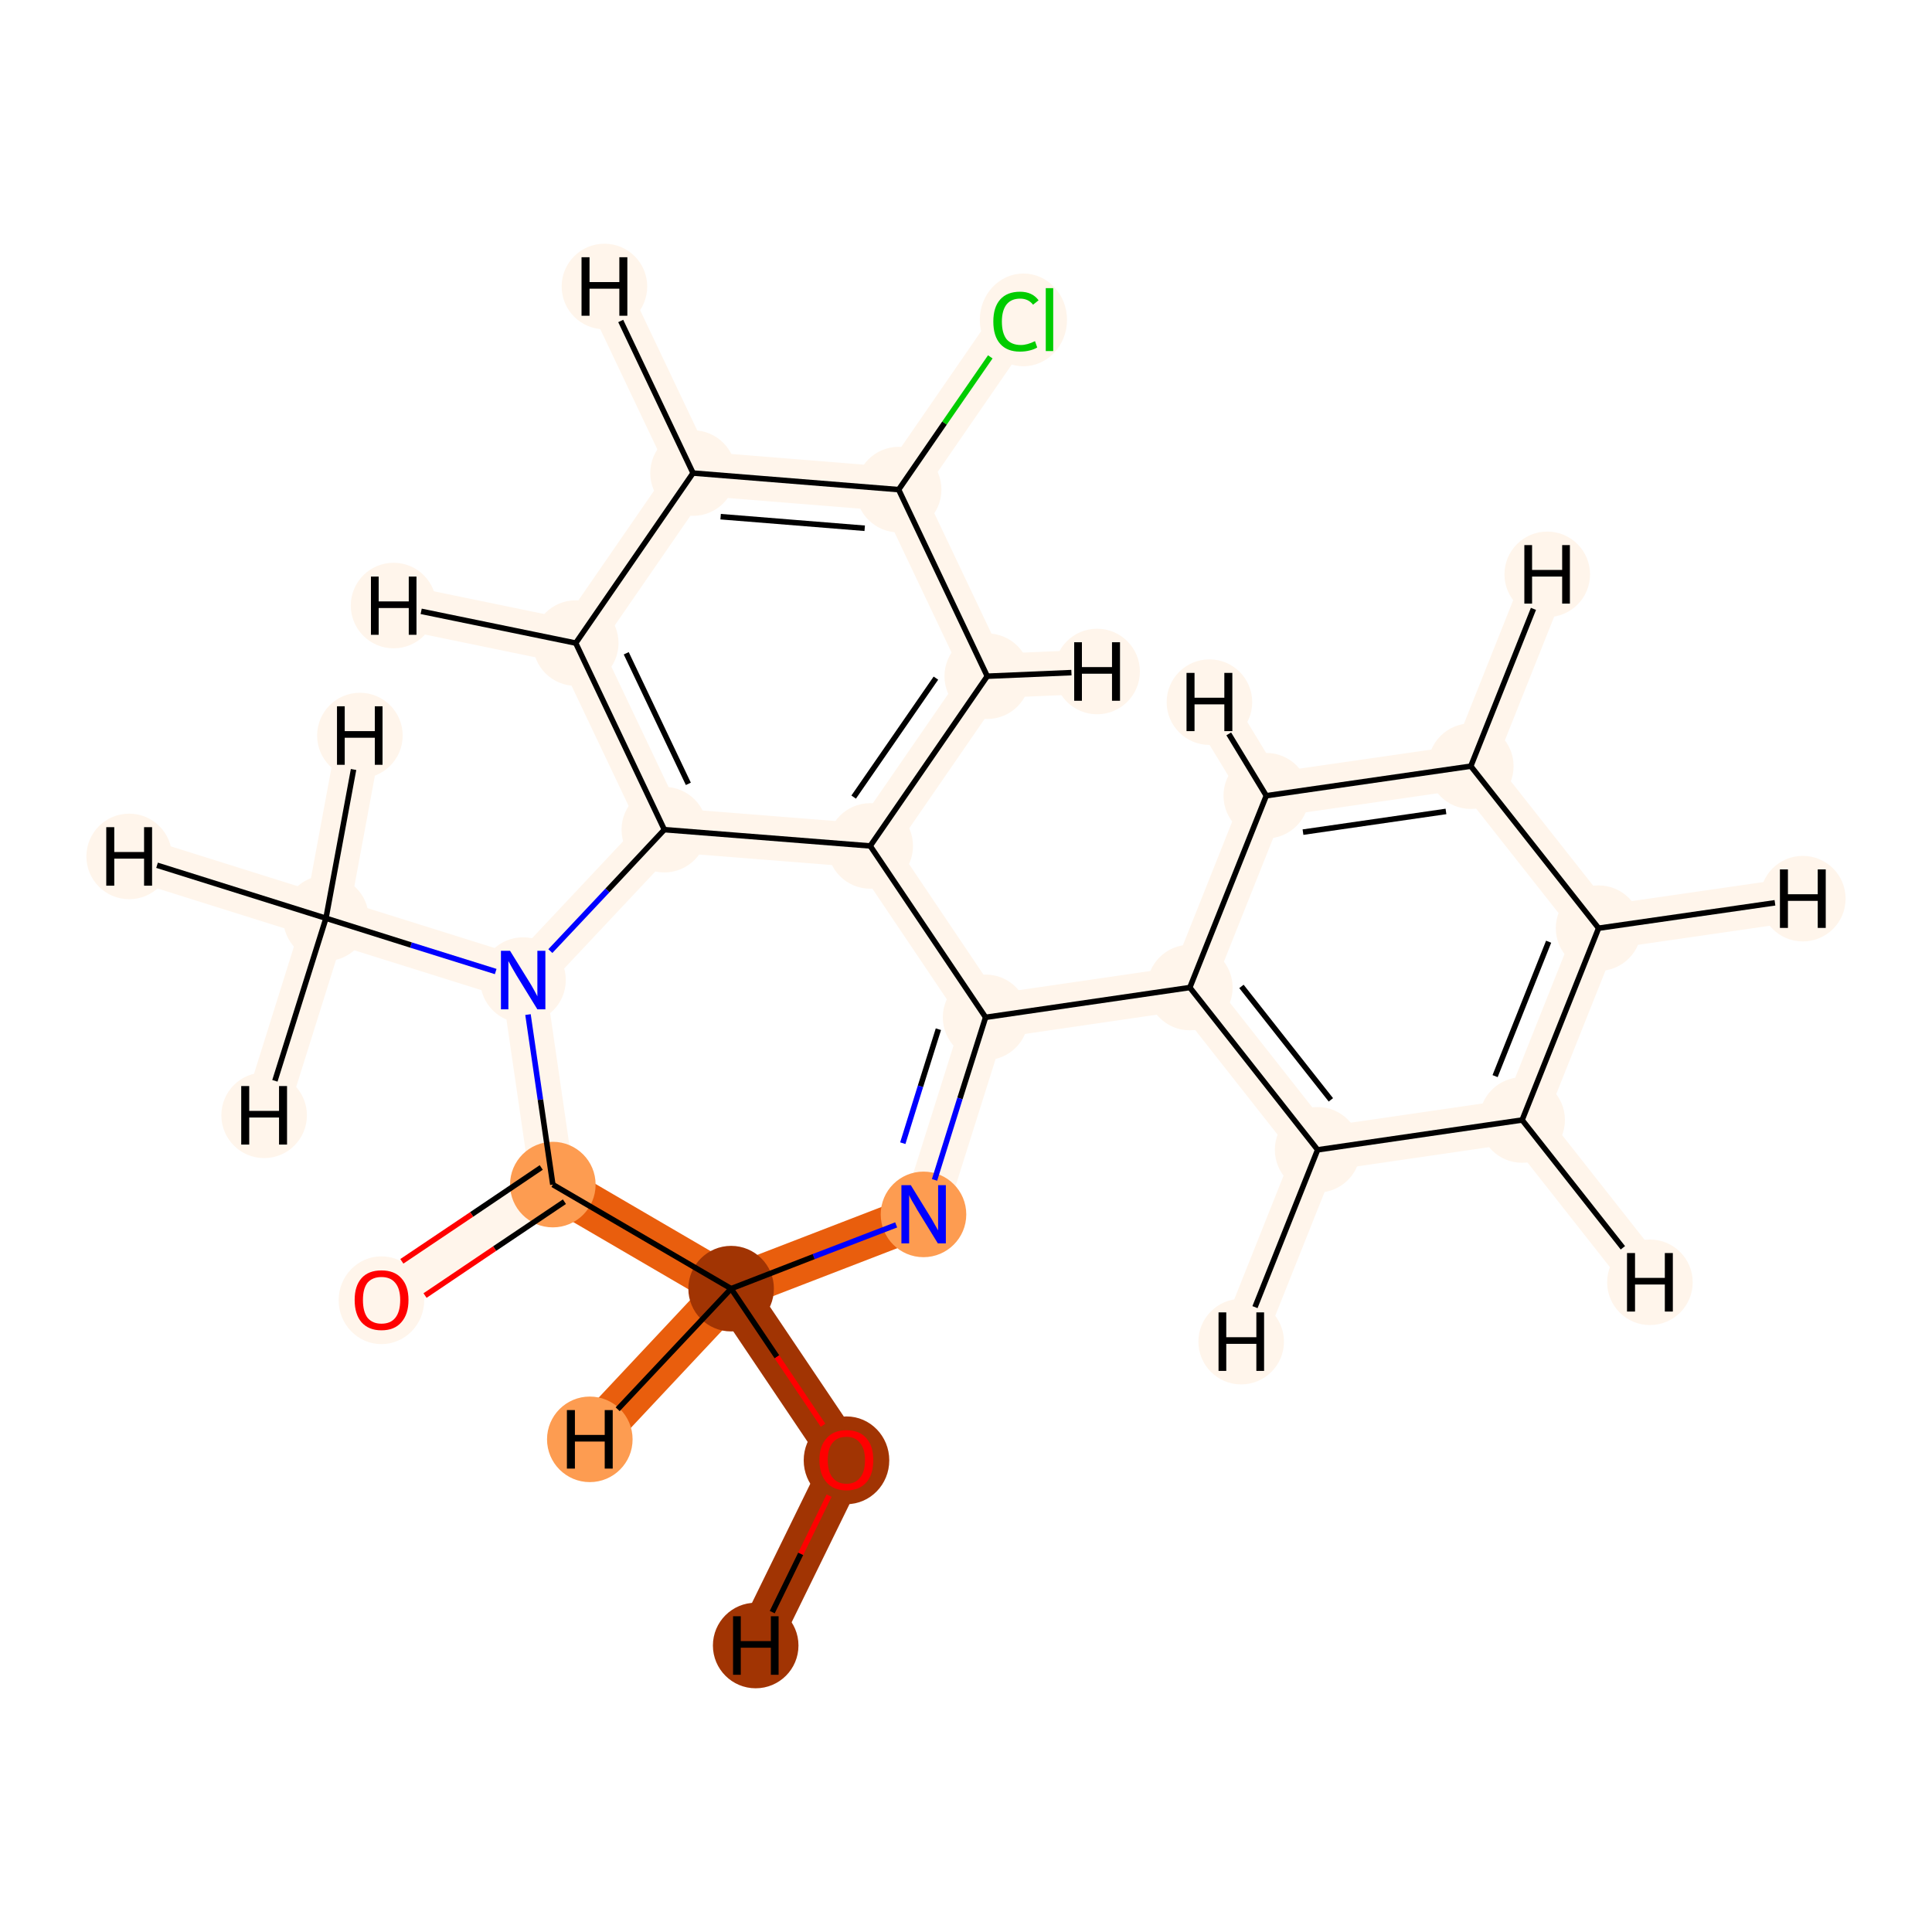 <?xml version='1.0' encoding='iso-8859-1'?>
<svg version='1.1' baseProfile='full'
              xmlns='http://www.w3.org/2000/svg'
                      xmlns:rdkit='http://www.rdkit.org/xml'
                      xmlns:xlink='http://www.w3.org/1999/xlink'
                  xml:space='preserve'
width='700px' height='700px' viewBox='0 0 700 700'>
<!-- END OF HEADER -->
<rect style='opacity:1.0;fill:#FFFFFF;stroke:none' width='700.0' height='700.0' x='0.0' y='0.0'> </rect>
<path d='M 368.1,115.8 L 325.6,177.4' style='fill:none;fill-rule:evenodd;stroke:#FFF5EB;stroke-width:16.0px;stroke-linecap:butt;stroke-linejoin:miter;stroke-opacity:1' />
<path d='M 325.6,177.4 L 251.1,171.4' style='fill:none;fill-rule:evenodd;stroke:#FFF5EB;stroke-width:16.0px;stroke-linecap:butt;stroke-linejoin:miter;stroke-opacity:1' />
<path d='M 325.6,177.4 L 357.7,245.0' style='fill:none;fill-rule:evenodd;stroke:#FFF5EB;stroke-width:16.0px;stroke-linecap:butt;stroke-linejoin:miter;stroke-opacity:1' />
<path d='M 251.1,171.4 L 208.6,233.0' style='fill:none;fill-rule:evenodd;stroke:#FFF5EB;stroke-width:16.0px;stroke-linecap:butt;stroke-linejoin:miter;stroke-opacity:1' />
<path d='M 251.1,171.4 L 219.0,103.8' style='fill:none;fill-rule:evenodd;stroke:#FFF5EB;stroke-width:16.0px;stroke-linecap:butt;stroke-linejoin:miter;stroke-opacity:1' />
<path d='M 208.6,233.0 L 240.7,300.6' style='fill:none;fill-rule:evenodd;stroke:#FFF5EB;stroke-width:16.0px;stroke-linecap:butt;stroke-linejoin:miter;stroke-opacity:1' />
<path d='M 208.6,233.0 L 142.6,219.4' style='fill:none;fill-rule:evenodd;stroke:#FFF5EB;stroke-width:16.0px;stroke-linecap:butt;stroke-linejoin:miter;stroke-opacity:1' />
<path d='M 240.7,300.6 L 315.3,306.5' style='fill:none;fill-rule:evenodd;stroke:#FFF5EB;stroke-width:16.0px;stroke-linecap:butt;stroke-linejoin:miter;stroke-opacity:1' />
<path d='M 240.7,300.6 L 189.5,355.1' style='fill:none;fill-rule:evenodd;stroke:#FFF5EB;stroke-width:16.0px;stroke-linecap:butt;stroke-linejoin:miter;stroke-opacity:1' />
<path d='M 315.3,306.5 L 357.7,245.0' style='fill:none;fill-rule:evenodd;stroke:#FFF5EB;stroke-width:16.0px;stroke-linecap:butt;stroke-linejoin:miter;stroke-opacity:1' />
<path d='M 315.3,306.5 L 357.1,368.6' style='fill:none;fill-rule:evenodd;stroke:#FFF5EB;stroke-width:16.0px;stroke-linecap:butt;stroke-linejoin:miter;stroke-opacity:1' />
<path d='M 357.7,245.0 L 397.5,243.3' style='fill:none;fill-rule:evenodd;stroke:#FFF5EB;stroke-width:16.0px;stroke-linecap:butt;stroke-linejoin:miter;stroke-opacity:1' />
<path d='M 357.1,368.6 L 334.6,440.0' style='fill:none;fill-rule:evenodd;stroke:#FFF5EB;stroke-width:16.0px;stroke-linecap:butt;stroke-linejoin:miter;stroke-opacity:1' />
<path d='M 357.1,368.6 L 431.1,357.8' style='fill:none;fill-rule:evenodd;stroke:#FFF5EB;stroke-width:16.0px;stroke-linecap:butt;stroke-linejoin:miter;stroke-opacity:1' />
<path d='M 334.6,440.0 L 264.9,466.9' style='fill:none;fill-rule:evenodd;stroke:#E95E0D;stroke-width:16.0px;stroke-linecap:butt;stroke-linejoin:miter;stroke-opacity:1' />
<path d='M 264.9,466.9 L 200.3,429.2' style='fill:none;fill-rule:evenodd;stroke:#E95E0D;stroke-width:16.0px;stroke-linecap:butt;stroke-linejoin:miter;stroke-opacity:1' />
<path d='M 264.9,466.9 L 306.7,529.0' style='fill:none;fill-rule:evenodd;stroke:#A13403;stroke-width:16.0px;stroke-linecap:butt;stroke-linejoin:miter;stroke-opacity:1' />
<path d='M 264.9,466.9 L 213.7,521.5' style='fill:none;fill-rule:evenodd;stroke:#E95E0D;stroke-width:16.0px;stroke-linecap:butt;stroke-linejoin:miter;stroke-opacity:1' />
<path d='M 200.3,429.2 L 138.2,471.0' style='fill:none;fill-rule:evenodd;stroke:#FFF5EB;stroke-width:16.0px;stroke-linecap:butt;stroke-linejoin:miter;stroke-opacity:1' />
<path d='M 200.3,429.2 L 189.5,355.1' style='fill:none;fill-rule:evenodd;stroke:#FFF5EB;stroke-width:16.0px;stroke-linecap:butt;stroke-linejoin:miter;stroke-opacity:1' />
<path d='M 189.5,355.1 L 118.1,332.7' style='fill:none;fill-rule:evenodd;stroke:#FFF5EB;stroke-width:16.0px;stroke-linecap:butt;stroke-linejoin:miter;stroke-opacity:1' />
<path d='M 118.1,332.7 L 46.8,310.3' style='fill:none;fill-rule:evenodd;stroke:#FFF5EB;stroke-width:16.0px;stroke-linecap:butt;stroke-linejoin:miter;stroke-opacity:1' />
<path d='M 118.1,332.7 L 130.4,266.5' style='fill:none;fill-rule:evenodd;stroke:#FFF5EB;stroke-width:16.0px;stroke-linecap:butt;stroke-linejoin:miter;stroke-opacity:1' />
<path d='M 118.1,332.7 L 95.7,404.1' style='fill:none;fill-rule:evenodd;stroke:#FFF5EB;stroke-width:16.0px;stroke-linecap:butt;stroke-linejoin:miter;stroke-opacity:1' />
<path d='M 306.7,529.0 L 273.8,596.2' style='fill:none;fill-rule:evenodd;stroke:#A13403;stroke-width:16.0px;stroke-linecap:butt;stroke-linejoin:miter;stroke-opacity:1' />
<path d='M 431.1,357.8 L 477.4,416.6' style='fill:none;fill-rule:evenodd;stroke:#FFF5EB;stroke-width:16.0px;stroke-linecap:butt;stroke-linejoin:miter;stroke-opacity:1' />
<path d='M 431.1,357.8 L 458.8,288.3' style='fill:none;fill-rule:evenodd;stroke:#FFF5EB;stroke-width:16.0px;stroke-linecap:butt;stroke-linejoin:miter;stroke-opacity:1' />
<path d='M 477.4,416.6 L 551.5,405.8' style='fill:none;fill-rule:evenodd;stroke:#FFF5EB;stroke-width:16.0px;stroke-linecap:butt;stroke-linejoin:miter;stroke-opacity:1' />
<path d='M 477.4,416.6 L 449.7,486.1' style='fill:none;fill-rule:evenodd;stroke:#FFF5EB;stroke-width:16.0px;stroke-linecap:butt;stroke-linejoin:miter;stroke-opacity:1' />
<path d='M 551.5,405.8 L 579.2,336.3' style='fill:none;fill-rule:evenodd;stroke:#FFF5EB;stroke-width:16.0px;stroke-linecap:butt;stroke-linejoin:miter;stroke-opacity:1' />
<path d='M 551.5,405.8 L 597.8,464.6' style='fill:none;fill-rule:evenodd;stroke:#FFF5EB;stroke-width:16.0px;stroke-linecap:butt;stroke-linejoin:miter;stroke-opacity:1' />
<path d='M 579.2,336.3 L 532.9,277.6' style='fill:none;fill-rule:evenodd;stroke:#FFF5EB;stroke-width:16.0px;stroke-linecap:butt;stroke-linejoin:miter;stroke-opacity:1' />
<path d='M 579.2,336.3 L 653.2,325.6' style='fill:none;fill-rule:evenodd;stroke:#FFF5EB;stroke-width:16.0px;stroke-linecap:butt;stroke-linejoin:miter;stroke-opacity:1' />
<path d='M 532.9,277.6 L 458.8,288.3' style='fill:none;fill-rule:evenodd;stroke:#FFF5EB;stroke-width:16.0px;stroke-linecap:butt;stroke-linejoin:miter;stroke-opacity:1' />
<path d='M 532.9,277.6 L 560.6,208.1' style='fill:none;fill-rule:evenodd;stroke:#FFF5EB;stroke-width:16.0px;stroke-linecap:butt;stroke-linejoin:miter;stroke-opacity:1' />
<path d='M 458.8,288.3 L 438.2,254.4' style='fill:none;fill-rule:evenodd;stroke:#FFF5EB;stroke-width:16.0px;stroke-linecap:butt;stroke-linejoin:miter;stroke-opacity:1' />
<ellipse cx='370.8' cy='115.9' rx='15.3' ry='16.3'  style='fill:#FFF5EB;fill-rule:evenodd;stroke:#FFF5EB;stroke-width:1.0px;stroke-linecap:butt;stroke-linejoin:miter;stroke-opacity:1' />
<ellipse cx='325.6' cy='177.4' rx='15.0' ry='15.0'  style='fill:#FFF5EB;fill-rule:evenodd;stroke:#FFF5EB;stroke-width:1.0px;stroke-linecap:butt;stroke-linejoin:miter;stroke-opacity:1' />
<ellipse cx='251.1' cy='171.4' rx='15.0' ry='15.0'  style='fill:#FFF5EB;fill-rule:evenodd;stroke:#FFF5EB;stroke-width:1.0px;stroke-linecap:butt;stroke-linejoin:miter;stroke-opacity:1' />
<ellipse cx='208.6' cy='233.0' rx='15.0' ry='15.0'  style='fill:#FFF5EB;fill-rule:evenodd;stroke:#FFF5EB;stroke-width:1.0px;stroke-linecap:butt;stroke-linejoin:miter;stroke-opacity:1' />
<ellipse cx='240.7' cy='300.6' rx='15.0' ry='15.0'  style='fill:#FFF5EB;fill-rule:evenodd;stroke:#FFF5EB;stroke-width:1.0px;stroke-linecap:butt;stroke-linejoin:miter;stroke-opacity:1' />
<ellipse cx='315.3' cy='306.5' rx='15.0' ry='15.0'  style='fill:#FFF5EB;fill-rule:evenodd;stroke:#FFF5EB;stroke-width:1.0px;stroke-linecap:butt;stroke-linejoin:miter;stroke-opacity:1' />
<ellipse cx='357.7' cy='245.0' rx='15.0' ry='15.0'  style='fill:#FFF5EB;fill-rule:evenodd;stroke:#FFF5EB;stroke-width:1.0px;stroke-linecap:butt;stroke-linejoin:miter;stroke-opacity:1' />
<ellipse cx='357.1' cy='368.6' rx='15.0' ry='15.0'  style='fill:#FFF5EB;fill-rule:evenodd;stroke:#FFF5EB;stroke-width:1.0px;stroke-linecap:butt;stroke-linejoin:miter;stroke-opacity:1' />
<ellipse cx='334.6' cy='440.0' rx='15.0' ry='15.0'  style='fill:#FD9C51;fill-rule:evenodd;stroke:#FD9C51;stroke-width:1.0px;stroke-linecap:butt;stroke-linejoin:miter;stroke-opacity:1' />
<ellipse cx='264.9' cy='466.9' rx='15.0' ry='15.0'  style='fill:#A13403;fill-rule:evenodd;stroke:#A13403;stroke-width:1.0px;stroke-linecap:butt;stroke-linejoin:miter;stroke-opacity:1' />
<ellipse cx='200.3' cy='429.2' rx='15.0' ry='15.0'  style='fill:#FD9C51;fill-rule:evenodd;stroke:#FD9C51;stroke-width:1.0px;stroke-linecap:butt;stroke-linejoin:miter;stroke-opacity:1' />
<ellipse cx='138.2' cy='471.1' rx='15.0' ry='15.4'  style='fill:#FFF5EB;fill-rule:evenodd;stroke:#FFF5EB;stroke-width:1.0px;stroke-linecap:butt;stroke-linejoin:miter;stroke-opacity:1' />
<ellipse cx='189.5' cy='355.1' rx='15.0' ry='15.0'  style='fill:#FFF5EB;fill-rule:evenodd;stroke:#FFF5EB;stroke-width:1.0px;stroke-linecap:butt;stroke-linejoin:miter;stroke-opacity:1' />
<ellipse cx='118.1' cy='332.7' rx='15.0' ry='15.0'  style='fill:#FFF5EB;fill-rule:evenodd;stroke:#FFF5EB;stroke-width:1.0px;stroke-linecap:butt;stroke-linejoin:miter;stroke-opacity:1' />
<ellipse cx='306.7' cy='529.1' rx='15.0' ry='15.4'  style='fill:#A13403;fill-rule:evenodd;stroke:#A13403;stroke-width:1.0px;stroke-linecap:butt;stroke-linejoin:miter;stroke-opacity:1' />
<ellipse cx='431.1' cy='357.8' rx='15.0' ry='15.0'  style='fill:#FFF5EB;fill-rule:evenodd;stroke:#FFF5EB;stroke-width:1.0px;stroke-linecap:butt;stroke-linejoin:miter;stroke-opacity:1' />
<ellipse cx='477.4' cy='416.6' rx='15.0' ry='15.0'  style='fill:#FFF5EB;fill-rule:evenodd;stroke:#FFF5EB;stroke-width:1.0px;stroke-linecap:butt;stroke-linejoin:miter;stroke-opacity:1' />
<ellipse cx='551.5' cy='405.8' rx='15.0' ry='15.0'  style='fill:#FFF5EB;fill-rule:evenodd;stroke:#FFF5EB;stroke-width:1.0px;stroke-linecap:butt;stroke-linejoin:miter;stroke-opacity:1' />
<ellipse cx='579.2' cy='336.3' rx='15.0' ry='15.0'  style='fill:#FFF5EB;fill-rule:evenodd;stroke:#FFF5EB;stroke-width:1.0px;stroke-linecap:butt;stroke-linejoin:miter;stroke-opacity:1' />
<ellipse cx='532.9' cy='277.6' rx='15.0' ry='15.0'  style='fill:#FFF5EB;fill-rule:evenodd;stroke:#FFF5EB;stroke-width:1.0px;stroke-linecap:butt;stroke-linejoin:miter;stroke-opacity:1' />
<ellipse cx='458.8' cy='288.3' rx='15.0' ry='15.0'  style='fill:#FFF5EB;fill-rule:evenodd;stroke:#FFF5EB;stroke-width:1.0px;stroke-linecap:butt;stroke-linejoin:miter;stroke-opacity:1' />
<ellipse cx='219.0' cy='103.8' rx='15.0' ry='15.0'  style='fill:#FFF5EB;fill-rule:evenodd;stroke:#FFF5EB;stroke-width:1.0px;stroke-linecap:butt;stroke-linejoin:miter;stroke-opacity:1' />
<ellipse cx='142.6' cy='219.4' rx='15.0' ry='15.0'  style='fill:#FFF5EB;fill-rule:evenodd;stroke:#FFF5EB;stroke-width:1.0px;stroke-linecap:butt;stroke-linejoin:miter;stroke-opacity:1' />
<ellipse cx='397.5' cy='243.3' rx='15.0' ry='15.0'  style='fill:#FFF5EB;fill-rule:evenodd;stroke:#FFF5EB;stroke-width:1.0px;stroke-linecap:butt;stroke-linejoin:miter;stroke-opacity:1' />
<ellipse cx='213.7' cy='521.5' rx='15.0' ry='15.0'  style='fill:#FD9C51;fill-rule:evenodd;stroke:#FD9C51;stroke-width:1.0px;stroke-linecap:butt;stroke-linejoin:miter;stroke-opacity:1' />
<ellipse cx='46.8' cy='310.3' rx='15.0' ry='15.0'  style='fill:#FFF5EB;fill-rule:evenodd;stroke:#FFF5EB;stroke-width:1.0px;stroke-linecap:butt;stroke-linejoin:miter;stroke-opacity:1' />
<ellipse cx='130.4' cy='266.5' rx='15.0' ry='15.0'  style='fill:#FFF5EB;fill-rule:evenodd;stroke:#FFF5EB;stroke-width:1.0px;stroke-linecap:butt;stroke-linejoin:miter;stroke-opacity:1' />
<ellipse cx='95.7' cy='404.1' rx='15.0' ry='15.0'  style='fill:#FFF5EB;fill-rule:evenodd;stroke:#FFF5EB;stroke-width:1.0px;stroke-linecap:butt;stroke-linejoin:miter;stroke-opacity:1' />
<ellipse cx='273.8' cy='596.2' rx='15.0' ry='15.0'  style='fill:#A13403;fill-rule:evenodd;stroke:#A13403;stroke-width:1.0px;stroke-linecap:butt;stroke-linejoin:miter;stroke-opacity:1' />
<ellipse cx='449.7' cy='486.1' rx='15.0' ry='15.0'  style='fill:#FFF5EB;fill-rule:evenodd;stroke:#FFF5EB;stroke-width:1.0px;stroke-linecap:butt;stroke-linejoin:miter;stroke-opacity:1' />
<ellipse cx='597.8' cy='464.6' rx='15.0' ry='15.0'  style='fill:#FFF5EB;fill-rule:evenodd;stroke:#FFF5EB;stroke-width:1.0px;stroke-linecap:butt;stroke-linejoin:miter;stroke-opacity:1' />
<ellipse cx='653.2' cy='325.6' rx='15.0' ry='15.0'  style='fill:#FFF5EB;fill-rule:evenodd;stroke:#FFF5EB;stroke-width:1.0px;stroke-linecap:butt;stroke-linejoin:miter;stroke-opacity:1' />
<ellipse cx='560.6' cy='208.1' rx='15.0' ry='15.0'  style='fill:#FFF5EB;fill-rule:evenodd;stroke:#FFF5EB;stroke-width:1.0px;stroke-linecap:butt;stroke-linejoin:miter;stroke-opacity:1' />
<ellipse cx='438.2' cy='254.4' rx='15.0' ry='15.0'  style='fill:#FFF5EB;fill-rule:evenodd;stroke:#FFF5EB;stroke-width:1.0px;stroke-linecap:butt;stroke-linejoin:miter;stroke-opacity:1' />
<path class='bond-0 atom-0 atom-1' d='M 358.8,129.3 L 342.2,153.3' style='fill:none;fill-rule:evenodd;stroke:#00CC00;stroke-width:2.0px;stroke-linecap:butt;stroke-linejoin:miter;stroke-opacity:1' />
<path class='bond-0 atom-0 atom-1' d='M 342.2,153.3 L 325.6,177.4' style='fill:none;fill-rule:evenodd;stroke:#000000;stroke-width:2.0px;stroke-linecap:butt;stroke-linejoin:miter;stroke-opacity:1' />
<path class='bond-1 atom-1 atom-2' d='M 325.6,177.4 L 251.1,171.4' style='fill:none;fill-rule:evenodd;stroke:#000000;stroke-width:2.0px;stroke-linecap:butt;stroke-linejoin:miter;stroke-opacity:1' />
<path class='bond-1 atom-1 atom-2' d='M 313.3,191.4 L 261.1,187.2' style='fill:none;fill-rule:evenodd;stroke:#000000;stroke-width:2.0px;stroke-linecap:butt;stroke-linejoin:miter;stroke-opacity:1' />
<path class='bond-20 atom-6 atom-1' d='M 357.7,245.0 L 325.6,177.4' style='fill:none;fill-rule:evenodd;stroke:#000000;stroke-width:2.0px;stroke-linecap:butt;stroke-linejoin:miter;stroke-opacity:1' />
<path class='bond-2 atom-2 atom-3' d='M 251.1,171.4 L 208.6,233.0' style='fill:none;fill-rule:evenodd;stroke:#000000;stroke-width:2.0px;stroke-linecap:butt;stroke-linejoin:miter;stroke-opacity:1' />
<path class='bond-23 atom-2 atom-21' d='M 251.1,171.4 L 224.9,116.3' style='fill:none;fill-rule:evenodd;stroke:#000000;stroke-width:2.0px;stroke-linecap:butt;stroke-linejoin:miter;stroke-opacity:1' />
<path class='bond-3 atom-3 atom-4' d='M 208.6,233.0 L 240.7,300.6' style='fill:none;fill-rule:evenodd;stroke:#000000;stroke-width:2.0px;stroke-linecap:butt;stroke-linejoin:miter;stroke-opacity:1' />
<path class='bond-3 atom-3 atom-4' d='M 226.9,236.7 L 249.4,284.0' style='fill:none;fill-rule:evenodd;stroke:#000000;stroke-width:2.0px;stroke-linecap:butt;stroke-linejoin:miter;stroke-opacity:1' />
<path class='bond-24 atom-3 atom-22' d='M 208.6,233.0 L 152.6,221.5' style='fill:none;fill-rule:evenodd;stroke:#000000;stroke-width:2.0px;stroke-linecap:butt;stroke-linejoin:miter;stroke-opacity:1' />
<path class='bond-4 atom-4 atom-5' d='M 240.7,300.6 L 315.3,306.5' style='fill:none;fill-rule:evenodd;stroke:#000000;stroke-width:2.0px;stroke-linecap:butt;stroke-linejoin:miter;stroke-opacity:1' />
<path class='bond-22 atom-12 atom-4' d='M 199.4,344.6 L 220.1,322.6' style='fill:none;fill-rule:evenodd;stroke:#0000FF;stroke-width:2.0px;stroke-linecap:butt;stroke-linejoin:miter;stroke-opacity:1' />
<path class='bond-22 atom-12 atom-4' d='M 220.1,322.6 L 240.7,300.6' style='fill:none;fill-rule:evenodd;stroke:#000000;stroke-width:2.0px;stroke-linecap:butt;stroke-linejoin:miter;stroke-opacity:1' />
<path class='bond-5 atom-5 atom-6' d='M 315.3,306.5 L 357.7,245.0' style='fill:none;fill-rule:evenodd;stroke:#000000;stroke-width:2.0px;stroke-linecap:butt;stroke-linejoin:miter;stroke-opacity:1' />
<path class='bond-5 atom-5 atom-6' d='M 309.3,288.8 L 339.1,245.7' style='fill:none;fill-rule:evenodd;stroke:#000000;stroke-width:2.0px;stroke-linecap:butt;stroke-linejoin:miter;stroke-opacity:1' />
<path class='bond-6 atom-5 atom-7' d='M 315.3,306.5 L 357.1,368.6' style='fill:none;fill-rule:evenodd;stroke:#000000;stroke-width:2.0px;stroke-linecap:butt;stroke-linejoin:miter;stroke-opacity:1' />
<path class='bond-25 atom-6 atom-23' d='M 357.7,245.0 L 388.2,243.7' style='fill:none;fill-rule:evenodd;stroke:#000000;stroke-width:2.0px;stroke-linecap:butt;stroke-linejoin:miter;stroke-opacity:1' />
<path class='bond-7 atom-7 atom-8' d='M 357.1,368.6 L 347.8,398.0' style='fill:none;fill-rule:evenodd;stroke:#000000;stroke-width:2.0px;stroke-linecap:butt;stroke-linejoin:miter;stroke-opacity:1' />
<path class='bond-7 atom-7 atom-8' d='M 347.8,398.0 L 338.6,427.5' style='fill:none;fill-rule:evenodd;stroke:#0000FF;stroke-width:2.0px;stroke-linecap:butt;stroke-linejoin:miter;stroke-opacity:1' />
<path class='bond-7 atom-7 atom-8' d='M 340.0,372.9 L 333.5,393.6' style='fill:none;fill-rule:evenodd;stroke:#000000;stroke-width:2.0px;stroke-linecap:butt;stroke-linejoin:miter;stroke-opacity:1' />
<path class='bond-7 atom-7 atom-8' d='M 333.5,393.6 L 327.1,414.2' style='fill:none;fill-rule:evenodd;stroke:#0000FF;stroke-width:2.0px;stroke-linecap:butt;stroke-linejoin:miter;stroke-opacity:1' />
<path class='bond-14 atom-7 atom-15' d='M 357.1,368.6 L 431.1,357.8' style='fill:none;fill-rule:evenodd;stroke:#000000;stroke-width:2.0px;stroke-linecap:butt;stroke-linejoin:miter;stroke-opacity:1' />
<path class='bond-8 atom-8 atom-9' d='M 324.7,443.8 L 294.8,455.3' style='fill:none;fill-rule:evenodd;stroke:#0000FF;stroke-width:2.0px;stroke-linecap:butt;stroke-linejoin:miter;stroke-opacity:1' />
<path class='bond-8 atom-8 atom-9' d='M 294.8,455.3 L 264.9,466.9' style='fill:none;fill-rule:evenodd;stroke:#000000;stroke-width:2.0px;stroke-linecap:butt;stroke-linejoin:miter;stroke-opacity:1' />
<path class='bond-9 atom-9 atom-10' d='M 264.9,466.9 L 200.3,429.2' style='fill:none;fill-rule:evenodd;stroke:#000000;stroke-width:2.0px;stroke-linecap:butt;stroke-linejoin:miter;stroke-opacity:1' />
<path class='bond-13 atom-9 atom-14' d='M 264.9,466.9 L 281.5,491.6' style='fill:none;fill-rule:evenodd;stroke:#000000;stroke-width:2.0px;stroke-linecap:butt;stroke-linejoin:miter;stroke-opacity:1' />
<path class='bond-13 atom-9 atom-14' d='M 281.5,491.6 L 298.2,516.4' style='fill:none;fill-rule:evenodd;stroke:#FF0000;stroke-width:2.0px;stroke-linecap:butt;stroke-linejoin:miter;stroke-opacity:1' />
<path class='bond-26 atom-9 atom-24' d='M 264.9,466.9 L 223.8,510.6' style='fill:none;fill-rule:evenodd;stroke:#000000;stroke-width:2.0px;stroke-linecap:butt;stroke-linejoin:miter;stroke-opacity:1' />
<path class='bond-10 atom-10 atom-11' d='M 196.1,423.0 L 170.9,440.0' style='fill:none;fill-rule:evenodd;stroke:#000000;stroke-width:2.0px;stroke-linecap:butt;stroke-linejoin:miter;stroke-opacity:1' />
<path class='bond-10 atom-10 atom-11' d='M 170.9,440.0 L 145.6,457.0' style='fill:none;fill-rule:evenodd;stroke:#FF0000;stroke-width:2.0px;stroke-linecap:butt;stroke-linejoin:miter;stroke-opacity:1' />
<path class='bond-10 atom-10 atom-11' d='M 204.5,435.4 L 179.2,452.4' style='fill:none;fill-rule:evenodd;stroke:#000000;stroke-width:2.0px;stroke-linecap:butt;stroke-linejoin:miter;stroke-opacity:1' />
<path class='bond-10 atom-10 atom-11' d='M 179.2,452.4 L 154.0,469.4' style='fill:none;fill-rule:evenodd;stroke:#FF0000;stroke-width:2.0px;stroke-linecap:butt;stroke-linejoin:miter;stroke-opacity:1' />
<path class='bond-11 atom-10 atom-12' d='M 200.3,429.2 L 195.8,398.4' style='fill:none;fill-rule:evenodd;stroke:#000000;stroke-width:2.0px;stroke-linecap:butt;stroke-linejoin:miter;stroke-opacity:1' />
<path class='bond-11 atom-10 atom-12' d='M 195.8,398.4 L 191.3,367.6' style='fill:none;fill-rule:evenodd;stroke:#0000FF;stroke-width:2.0px;stroke-linecap:butt;stroke-linejoin:miter;stroke-opacity:1' />
<path class='bond-12 atom-12 atom-13' d='M 179.6,352.0 L 148.9,342.4' style='fill:none;fill-rule:evenodd;stroke:#0000FF;stroke-width:2.0px;stroke-linecap:butt;stroke-linejoin:miter;stroke-opacity:1' />
<path class='bond-12 atom-12 atom-13' d='M 148.9,342.4 L 118.1,332.7' style='fill:none;fill-rule:evenodd;stroke:#000000;stroke-width:2.0px;stroke-linecap:butt;stroke-linejoin:miter;stroke-opacity:1' />
<path class='bond-27 atom-13 atom-25' d='M 118.1,332.7 L 56.9,313.5' style='fill:none;fill-rule:evenodd;stroke:#000000;stroke-width:2.0px;stroke-linecap:butt;stroke-linejoin:miter;stroke-opacity:1' />
<path class='bond-28 atom-13 atom-26' d='M 118.1,332.7 L 128.1,278.8' style='fill:none;fill-rule:evenodd;stroke:#000000;stroke-width:2.0px;stroke-linecap:butt;stroke-linejoin:miter;stroke-opacity:1' />
<path class='bond-29 atom-13 atom-27' d='M 118.1,332.7 L 99.6,391.6' style='fill:none;fill-rule:evenodd;stroke:#000000;stroke-width:2.0px;stroke-linecap:butt;stroke-linejoin:miter;stroke-opacity:1' />
<path class='bond-30 atom-14 atom-28' d='M 300.4,541.9 L 290.1,563.0' style='fill:none;fill-rule:evenodd;stroke:#FF0000;stroke-width:2.0px;stroke-linecap:butt;stroke-linejoin:miter;stroke-opacity:1' />
<path class='bond-30 atom-14 atom-28' d='M 290.1,563.0 L 279.8,584.1' style='fill:none;fill-rule:evenodd;stroke:#000000;stroke-width:2.0px;stroke-linecap:butt;stroke-linejoin:miter;stroke-opacity:1' />
<path class='bond-15 atom-15 atom-16' d='M 431.1,357.8 L 477.4,416.6' style='fill:none;fill-rule:evenodd;stroke:#000000;stroke-width:2.0px;stroke-linecap:butt;stroke-linejoin:miter;stroke-opacity:1' />
<path class='bond-15 atom-15 atom-16' d='M 449.8,357.4 L 482.2,398.5' style='fill:none;fill-rule:evenodd;stroke:#000000;stroke-width:2.0px;stroke-linecap:butt;stroke-linejoin:miter;stroke-opacity:1' />
<path class='bond-21 atom-20 atom-15' d='M 458.8,288.3 L 431.1,357.8' style='fill:none;fill-rule:evenodd;stroke:#000000;stroke-width:2.0px;stroke-linecap:butt;stroke-linejoin:miter;stroke-opacity:1' />
<path class='bond-16 atom-16 atom-17' d='M 477.4,416.6 L 551.5,405.8' style='fill:none;fill-rule:evenodd;stroke:#000000;stroke-width:2.0px;stroke-linecap:butt;stroke-linejoin:miter;stroke-opacity:1' />
<path class='bond-31 atom-16 atom-29' d='M 477.4,416.6 L 454.7,473.6' style='fill:none;fill-rule:evenodd;stroke:#000000;stroke-width:2.0px;stroke-linecap:butt;stroke-linejoin:miter;stroke-opacity:1' />
<path class='bond-17 atom-17 atom-18' d='M 551.5,405.8 L 579.2,336.3' style='fill:none;fill-rule:evenodd;stroke:#000000;stroke-width:2.0px;stroke-linecap:butt;stroke-linejoin:miter;stroke-opacity:1' />
<path class='bond-17 atom-17 atom-18' d='M 541.7,389.9 L 561.1,341.2' style='fill:none;fill-rule:evenodd;stroke:#000000;stroke-width:2.0px;stroke-linecap:butt;stroke-linejoin:miter;stroke-opacity:1' />
<path class='bond-32 atom-17 atom-30' d='M 551.5,405.8 L 588.0,452.1' style='fill:none;fill-rule:evenodd;stroke:#000000;stroke-width:2.0px;stroke-linecap:butt;stroke-linejoin:miter;stroke-opacity:1' />
<path class='bond-18 atom-18 atom-19' d='M 579.2,336.3 L 532.9,277.6' style='fill:none;fill-rule:evenodd;stroke:#000000;stroke-width:2.0px;stroke-linecap:butt;stroke-linejoin:miter;stroke-opacity:1' />
<path class='bond-33 atom-18 atom-31' d='M 579.2,336.3 L 643.1,327.1' style='fill:none;fill-rule:evenodd;stroke:#000000;stroke-width:2.0px;stroke-linecap:butt;stroke-linejoin:miter;stroke-opacity:1' />
<path class='bond-19 atom-19 atom-20' d='M 532.9,277.6 L 458.8,288.3' style='fill:none;fill-rule:evenodd;stroke:#000000;stroke-width:2.0px;stroke-linecap:butt;stroke-linejoin:miter;stroke-opacity:1' />
<path class='bond-19 atom-19 atom-20' d='M 523.9,294.0 L 472.1,301.5' style='fill:none;fill-rule:evenodd;stroke:#000000;stroke-width:2.0px;stroke-linecap:butt;stroke-linejoin:miter;stroke-opacity:1' />
<path class='bond-34 atom-19 atom-32' d='M 532.9,277.6 L 555.6,220.6' style='fill:none;fill-rule:evenodd;stroke:#000000;stroke-width:2.0px;stroke-linecap:butt;stroke-linejoin:miter;stroke-opacity:1' />
<path class='bond-35 atom-20 atom-33' d='M 458.8,288.3 L 445.2,265.9' style='fill:none;fill-rule:evenodd;stroke:#000000;stroke-width:2.0px;stroke-linecap:butt;stroke-linejoin:miter;stroke-opacity:1' />
<path  class='atom-0' d='M 359.9 116.5
Q 359.9 111.3, 362.4 108.5
Q 364.9 105.7, 369.6 105.7
Q 374.0 105.7, 376.3 108.8
L 374.3 110.4
Q 372.6 108.2, 369.6 108.2
Q 366.4 108.2, 364.7 110.3
Q 363.0 112.5, 363.0 116.5
Q 363.0 120.7, 364.7 122.9
Q 366.5 125.0, 369.9 125.0
Q 372.2 125.0, 375.0 123.6
L 375.8 125.9
Q 374.7 126.6, 373.0 127.0
Q 371.4 127.4, 369.5 127.4
Q 364.9 127.4, 362.4 124.6
Q 359.9 121.8, 359.9 116.5
' fill='#00CC00'/>
<path  class='atom-0' d='M 378.9 104.4
L 381.6 104.4
L 381.6 127.2
L 378.9 127.2
L 378.9 104.4
' fill='#00CC00'/>
<path  class='atom-8' d='M 330.0 429.4
L 336.9 440.6
Q 337.6 441.7, 338.7 443.7
Q 339.8 445.7, 339.9 445.8
L 339.9 429.4
L 342.7 429.4
L 342.7 450.5
L 339.8 450.5
L 332.3 438.3
Q 331.5 436.8, 330.5 435.2
Q 329.6 433.6, 329.4 433.0
L 329.4 450.5
L 326.6 450.5
L 326.6 429.4
L 330.0 429.4
' fill='#0000FF'/>
<path  class='atom-11' d='M 128.5 471.0
Q 128.5 465.9, 131.0 463.1
Q 133.5 460.3, 138.2 460.3
Q 142.9 460.3, 145.4 463.1
Q 148.0 465.9, 148.0 471.0
Q 148.0 476.2, 145.4 479.1
Q 142.9 482.0, 138.2 482.0
Q 133.6 482.0, 131.0 479.1
Q 128.5 476.2, 128.5 471.0
M 138.2 479.6
Q 141.5 479.6, 143.2 477.5
Q 145.0 475.3, 145.0 471.0
Q 145.0 466.9, 143.2 464.8
Q 141.5 462.7, 138.2 462.7
Q 135.0 462.7, 133.2 464.7
Q 131.5 466.8, 131.5 471.0
Q 131.5 475.3, 133.2 477.5
Q 135.0 479.6, 138.2 479.6
' fill='#FF0000'/>
<path  class='atom-12' d='M 184.8 344.5
L 191.8 355.8
Q 192.5 356.9, 193.6 358.9
Q 194.7 360.9, 194.7 361.0
L 194.7 344.5
L 197.6 344.5
L 197.6 365.7
L 194.7 365.7
L 187.2 353.5
Q 186.3 352.0, 185.4 350.4
Q 184.5 348.7, 184.2 348.2
L 184.2 365.7
L 181.5 365.7
L 181.5 344.5
L 184.8 344.5
' fill='#0000FF'/>
<path  class='atom-14' d='M 296.9 529.0
Q 296.9 523.9, 299.5 521.1
Q 302.0 518.2, 306.7 518.2
Q 311.4 518.2, 313.9 521.1
Q 316.4 523.9, 316.4 529.0
Q 316.4 534.2, 313.9 537.1
Q 311.3 540.0, 306.7 540.0
Q 302.0 540.0, 299.5 537.1
Q 296.9 534.2, 296.9 529.0
M 306.7 537.6
Q 309.9 537.6, 311.6 535.4
Q 313.4 533.3, 313.4 529.0
Q 313.4 524.9, 311.6 522.8
Q 309.9 520.6, 306.7 520.6
Q 303.4 520.6, 301.7 522.7
Q 299.9 524.8, 299.9 529.0
Q 299.9 533.3, 301.7 535.4
Q 303.4 537.6, 306.7 537.6
' fill='#FF0000'/>
<path  class='atom-21' d='M 210.7 93.2
L 213.6 93.2
L 213.6 102.2
L 224.4 102.2
L 224.4 93.2
L 227.3 93.2
L 227.3 114.4
L 224.4 114.4
L 224.4 104.6
L 213.6 104.6
L 213.6 114.4
L 210.7 114.4
L 210.7 93.2
' fill='#000000'/>
<path  class='atom-22' d='M 134.4 208.9
L 137.2 208.9
L 137.2 217.9
L 148.1 217.9
L 148.1 208.9
L 150.9 208.9
L 150.9 230.0
L 148.1 230.0
L 148.1 220.3
L 137.2 220.3
L 137.2 230.0
L 134.4 230.0
L 134.4 208.9
' fill='#000000'/>
<path  class='atom-23' d='M 389.2 232.7
L 392.0 232.7
L 392.0 241.7
L 402.9 241.7
L 402.9 232.7
L 405.8 232.7
L 405.8 253.9
L 402.9 253.9
L 402.9 244.1
L 392.0 244.1
L 392.0 253.9
L 389.2 253.9
L 389.2 232.7
' fill='#000000'/>
<path  class='atom-24' d='M 205.4 510.9
L 208.3 510.9
L 208.3 519.9
L 219.1 519.9
L 219.1 510.9
L 222.0 510.9
L 222.0 532.1
L 219.1 532.1
L 219.1 522.3
L 208.3 522.3
L 208.3 532.1
L 205.4 532.1
L 205.4 510.9
' fill='#000000'/>
<path  class='atom-25' d='M 38.5 299.7
L 41.4 299.7
L 41.4 308.7
L 52.2 308.7
L 52.2 299.7
L 55.1 299.7
L 55.1 320.9
L 52.2 320.9
L 52.2 311.1
L 41.4 311.1
L 41.4 320.9
L 38.5 320.9
L 38.5 299.7
' fill='#000000'/>
<path  class='atom-26' d='M 122.1 255.9
L 124.9 255.9
L 124.9 264.9
L 135.8 264.9
L 135.8 255.9
L 138.6 255.9
L 138.6 277.1
L 135.8 277.1
L 135.8 267.3
L 124.9 267.3
L 124.9 277.1
L 122.1 277.1
L 122.1 255.9
' fill='#000000'/>
<path  class='atom-27' d='M 87.4 393.5
L 90.3 393.5
L 90.3 402.5
L 101.1 402.5
L 101.1 393.5
L 104.0 393.5
L 104.0 414.7
L 101.1 414.7
L 101.1 404.9
L 90.3 404.9
L 90.3 414.7
L 87.4 414.7
L 87.4 393.5
' fill='#000000'/>
<path  class='atom-28' d='M 265.6 585.6
L 268.4 585.6
L 268.4 594.6
L 279.3 594.6
L 279.3 585.6
L 282.1 585.6
L 282.1 606.8
L 279.3 606.8
L 279.3 597.0
L 268.4 597.0
L 268.4 606.8
L 265.6 606.8
L 265.6 585.6
' fill='#000000'/>
<path  class='atom-29' d='M 441.5 475.5
L 444.3 475.5
L 444.3 484.5
L 455.2 484.5
L 455.2 475.5
L 458.0 475.5
L 458.0 496.7
L 455.2 496.7
L 455.2 486.9
L 444.3 486.9
L 444.3 496.7
L 441.5 496.7
L 441.5 475.5
' fill='#000000'/>
<path  class='atom-30' d='M 589.5 454.0
L 592.4 454.0
L 592.4 463.0
L 603.2 463.0
L 603.2 454.0
L 606.1 454.0
L 606.1 475.2
L 603.2 475.2
L 603.2 465.4
L 592.4 465.4
L 592.4 475.2
L 589.5 475.2
L 589.5 454.0
' fill='#000000'/>
<path  class='atom-31' d='M 644.9 315.0
L 647.8 315.0
L 647.8 324.0
L 658.6 324.0
L 658.6 315.0
L 661.5 315.0
L 661.5 336.2
L 658.6 336.2
L 658.6 326.4
L 647.8 326.4
L 647.8 336.2
L 644.9 336.2
L 644.9 315.0
' fill='#000000'/>
<path  class='atom-32' d='M 552.3 197.5
L 555.1 197.5
L 555.1 206.5
L 566.0 206.5
L 566.0 197.5
L 568.8 197.5
L 568.8 218.7
L 566.0 218.7
L 566.0 208.9
L 555.1 208.9
L 555.1 218.7
L 552.3 218.7
L 552.3 197.5
' fill='#000000'/>
<path  class='atom-33' d='M 429.9 243.8
L 432.8 243.8
L 432.8 252.8
L 443.6 252.8
L 443.6 243.8
L 446.5 243.8
L 446.5 264.9
L 443.6 264.9
L 443.6 255.2
L 432.8 255.2
L 432.8 264.9
L 429.9 264.9
L 429.9 243.8
' fill='#000000'/>
</svg>
